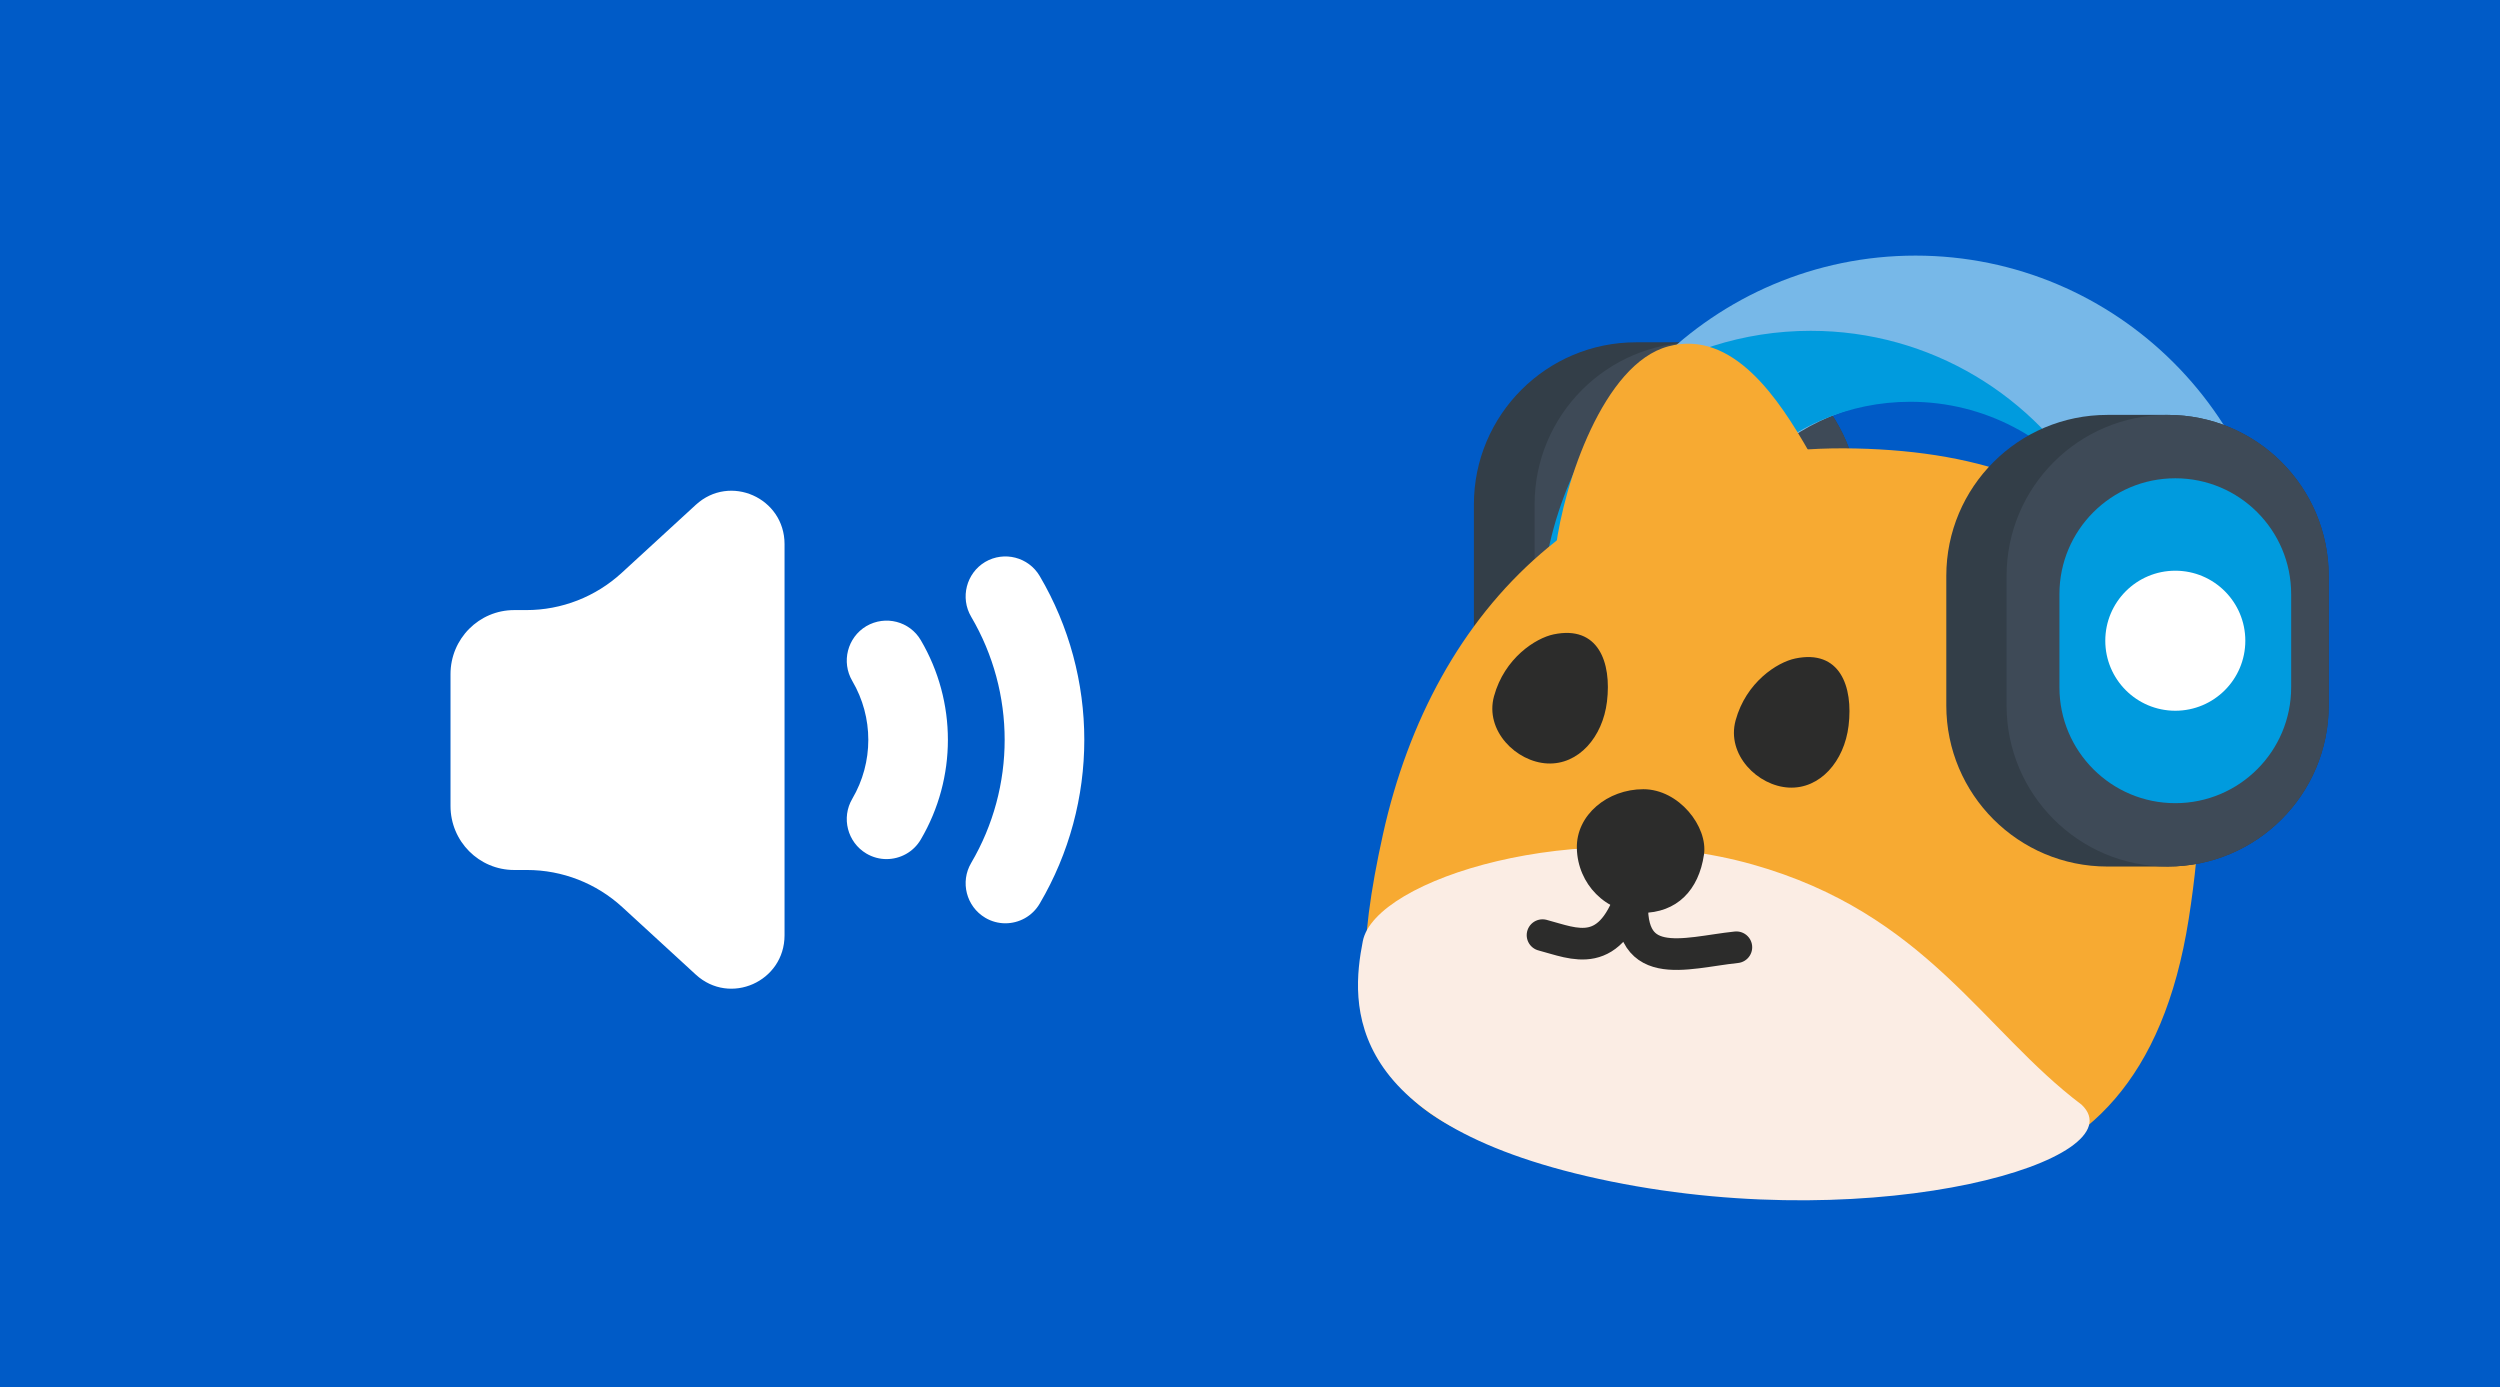 <svg version="1.1" xmlns="http://www.w3.org/2000/svg" xmlns:xlink="http://www.w3.org/1999/xlink" width="474" height="263" viewBox="0,0,474,263"><rect x="0" y="0" width="474" height="263" fill="#808080" stroke="none"/><g transform="translate(-83,-48.5)"><g data-paper-data="{&quot;isPaintingLayer&quot;:true}" stroke-dasharray="" stroke-dashoffset="0" style="mix-blend-mode: normal"><path d="M83,311.5v-263h474v263z" fill="#005bc7" fill-rule="nonzero" stroke="#2c2c2b" stroke-width="0" stroke-linecap="butt" stroke-linejoin="miter" stroke-miterlimit="10"/><g fill-rule="nonzero"><g data-paper-data="{&quot;index&quot;:null}" stroke="none" stroke-width="1" stroke-linecap="butt" stroke-linejoin="miter" stroke-miterlimit="10"><g fill="#333e48"><path d="M404.711,113.399c16.983,0 30.752,13.768 30.752,30.752v24.724c0,16.984 -13.768,30.752 -30.752,30.752h-11.509c-16.984,0 -30.752,-13.768 -30.752,-30.752v-24.724c0,-16.984 13.768,-30.752 30.752,-30.752z"/></g><path d="M373.958,144.151c0,-16.984 13.769,-30.752 30.753,-30.752c16.983,0 30.752,13.768 30.752,30.752v24.724c0,16.984 -13.768,30.752 -30.752,30.752c-16.984,0 -30.753,-13.768 -30.753,-30.752z" fill="#3e4a57"/><path d="M384.049,147.62c0,-12.217 9.904,-22.121 22.122,-22.121c12.218,0 22.121,9.904 22.121,22.121v17.785c0,12.218 -9.904,22.122 -22.121,22.122c-12.218,0 -22.122,-9.904 -22.122,-22.122z" fill="#333e48"/></g><path d="M376.918,166.228c0,-38.193 31.072,-69.265 69.265,-69.265c38.192,0 69.264,31.072 69.264,69.265c0,7.527 -6.101,13.629 -13.629,13.629c-7.527,0 -13.629,-6.101 -13.629,-13.629c0,-23.162 -18.843,-42.005 -42.005,-42.005c-23.162,0 -42.006,18.843 -42.006,42.005c0,7.527 -6.102,13.629 -13.629,13.629c-7.528,0 -13.63,-6.102 -13.63,-13.629z" data-paper-data="{&quot;index&quot;:null}" fill="#77b8e8" stroke="none" stroke-width="1" stroke-linecap="butt" stroke-linejoin="miter" stroke-miterlimit="10"/><path d="M391.626,122.012c9.869,-6.802 21.82,-10.79 34.687,-10.79c22.759,0 42.659,12.472 53.228,30.939c-7.741,-10.59 -20.253,-17.483 -34.346,-17.483c-23.448,0 -42.524,19.076 -42.524,42.523c0,7.621 -6.178,13.797 -13.797,13.797c-7.621,0 -13.797,-6.177 -13.797,-13.797c-0.001,-17.203 6.231,-32.976 16.55,-45.189z" data-paper-data="{&quot;index&quot;:null}" fill="#009bde" stroke="none" stroke-width="1" stroke-linecap="butt" stroke-linejoin="miter" stroke-miterlimit="10"/><path d="M497.98,222.74c-9.638,61.267 -58.654,53.341 -106.056,47.859c-47.402,-5.482 -56.284,-20.758 -46.71,-63.94c9.574,-43.182 40.259,-74.2 89.592,-73.129c49.333,1.071 72.812,27.943 63.174,89.209z" fill="#f7aa32" stroke="none" stroke-width="1.999" stroke-linecap="round" stroke-linejoin="round" stroke-miterlimit="10"/><path d="M477.688,257.964c10.747,10.258 -37.894,24.962 -89.209,14.549c-51.315,-10.413 -49.393,-33.776 -47.093,-45.562c2.299,-11.786 40.971,-23.835 73.894,-14.549c32.923,9.286 43.674,31.467 62.408,45.562z" fill="#fbede4" stroke="none" stroke-width="1.999" stroke-linecap="round" stroke-linejoin="round" stroke-miterlimit="10"/><path d="M387.682,181.53c-0.811,6.718 -5.383,12.007 -11.297,11.722c-5.914,-0.285 -11.907,-6.227 -10.119,-12.753c1.985,-7.244 7.897,-11.011 11.297,-11.722c8.462,-1.769 11.023,5.264 10.119,12.753z" fill="#2c2c2b" stroke="none" stroke-width="1.999" stroke-linecap="round" stroke-linejoin="round" stroke-miterlimit="10"/><path d="M406.073,210.541c-0.988,6.694 -5.085,11.05 -11.851,11.05c-6.767,0 -12.096,-5.487 -12.252,-12.252c-0.146,-6.336 5.834,-11.205 12.601,-11.205c6.767,0 12.282,7.126 11.503,12.407z" fill="#2c2c2b" stroke="none" stroke-width="1.999" stroke-linecap="round" stroke-linejoin="round" stroke-miterlimit="10"/><path d="M412.217,228.1c-9.853,1.029 -21.51,5.42 -19.526,-11.103c-4.264,13.983 -11.143,10.405 -17.229,8.806" fill="none" stroke="#2c2c2b" stroke-width="6" stroke-linecap="round" stroke-linejoin="round" stroke-miterlimit="4"/><path d="M433.49,186.105c-0.811,6.718 -5.383,12.007 -11.297,11.722c-5.914,-0.285 -11.907,-6.227 -10.119,-12.753c1.985,-7.244 7.897,-11.011 11.297,-11.722c8.462,-1.769 11.023,5.264 10.119,12.753z" fill="#2c2c2b" stroke="none" stroke-width="1.999" stroke-linecap="round" stroke-linejoin="round" stroke-miterlimit="10"/><path d="M426.037,134.228l-48.064,18.143c1.556,-12.202 9.042,-34.917 21.326,-38.197c12.285,-3.28 20.996,9.986 26.738,20.053z" fill="#f7aa32" stroke="none" stroke-width="18" stroke-linecap="round" stroke-linejoin="round" stroke-miterlimit="4"/><path d="M463.597,138.366c8.874,-5.121 20.216,-15.622 30.557,-7.321c10.341,8.301 5.856,27.9 2.865,42.016z" fill="#f7aa32" stroke="none" stroke-width="18" stroke-linecap="round" stroke-linejoin="round" stroke-miterlimit="4"/><g data-paper-data="{&quot;index&quot;:null}" stroke="none" stroke-width="1" stroke-linecap="butt" stroke-linejoin="miter" stroke-miterlimit="10"><g fill="#333e48"><path d="M493.987,127.165c16.866,0 30.539,13.673 30.539,30.539v24.553c0,16.867 -13.673,30.539 -30.539,30.539h-11.43c-16.866,0 -30.539,-13.673 -30.539,-30.539v-24.553c0,-16.867 13.673,-30.539 30.539,-30.539z"/></g><path d="M463.447,157.704c0,-16.867 13.673,-30.539 30.54,-30.539c16.866,0 30.539,13.673 30.539,30.539v24.553c0,16.866 -13.673,30.539 -30.539,30.539c-16.866,0 -30.54,-13.673 -30.54,-30.539z" fill="#3e4a57"/><path d="M473.468,161.15c0,-12.133 9.836,-21.968 21.969,-21.968c12.133,0 21.968,9.835 21.968,21.968v17.662c0,12.133 -9.835,21.969 -21.968,21.969c-12.133,0 -21.969,-9.836 -21.969,-21.969z" fill="#009bde"/><path d="M495.438,183.256c-7.332,0 -13.275,-5.943 -13.275,-13.275c0,-7.332 5.943,-13.275 13.275,-13.275c7.332,0 13.275,5.943 13.275,13.275c0,7.332 -5.943,13.275 -13.275,13.275z" fill="#ffffff"/></g></g><path d="M251.081,211.385c-1.292,0 -2.62,-0.34 -3.827,-1.056c-3.586,-2.136 -4.781,-6.785 -2.656,-10.39c4.044,-6.894 4.044,-15.439 0,-22.321c-2.125,-3.617 -0.93,-8.266 2.656,-10.402c3.622,-2.112 8.233,-0.922 10.334,2.67c6.845,11.652 6.845,26.12 0,37.772c-1.4,2.403 -3.924,3.726 -6.507,3.726zM273.619,223.558c-1.292,0 -2.632,-0.34 -3.827,-1.056c-3.586,-2.136 -4.781,-6.785 -2.656,-10.39c8.463,-14.395 8.463,-32.286 0,-46.669c-2.125,-3.605 -0.93,-8.266 2.656,-10.402c3.598,-2.1 8.209,-0.922 10.334,2.67c11.276,19.153 11.276,42.967 0,62.12c-1.412,2.403 -3.924,3.726 -6.507,3.726zM231.749,151.658v74.172c0,8.788 -10.358,13.388 -16.817,7.465l-13.944,-12.805c-4.938,-4.527 -11.372,-7.04 -18.06,-7.04h-2.439c-6.664,0 -12.073,-5.425 -12.073,-12.138v-25.003c0,-6.7 5.408,-12.138 12.073,-12.138h2.306c6.688,0 13.123,-2.512 18.06,-7.04l14.077,-12.926c6.459,-5.923 16.817,-1.323 16.817,7.452z" data-paper-data="{&quot;index&quot;:null}" fill="#ffffff" fill-rule="evenodd" stroke="none" stroke-width="1" stroke-linecap="butt" stroke-linejoin="miter" stroke-miterlimit="10"/></g></g></svg>